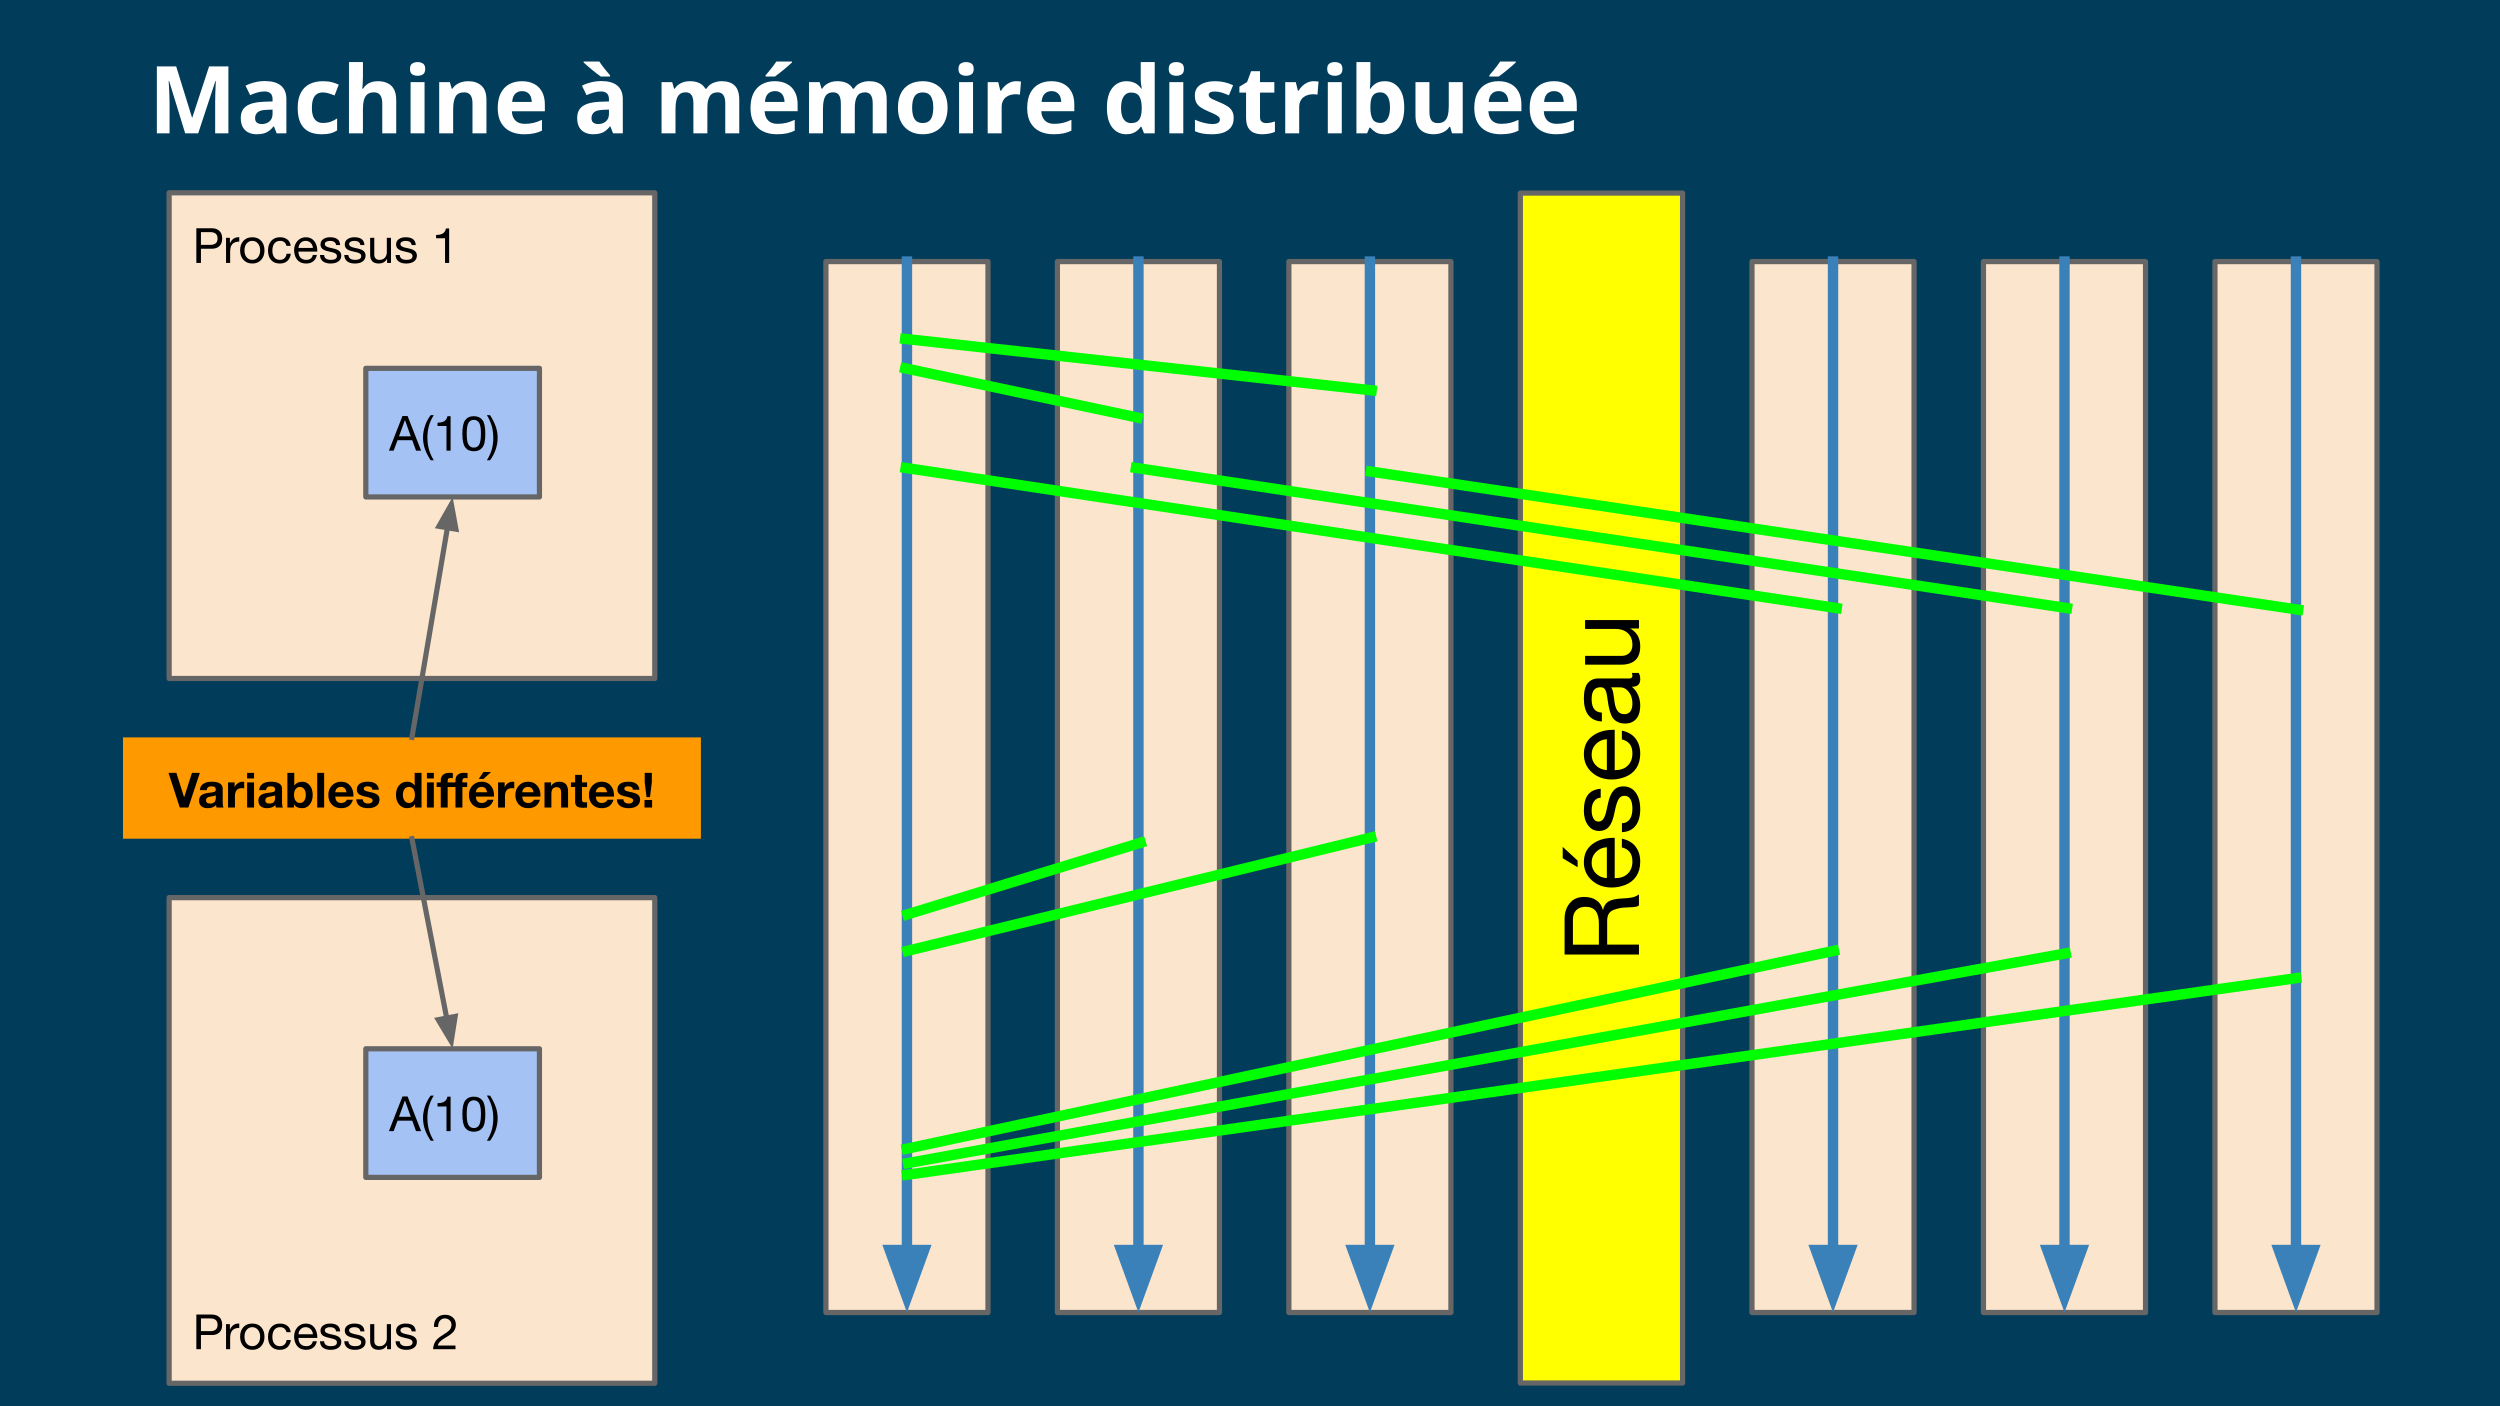 <svg version="1.1" viewBox="0.0 0.0 960.0 540.0" fill="none" stroke="none" stroke-linecap="square" stroke-miterlimit="10" xmlns:xlink="http://www.w3.org/1999/xlink" xmlns="http://www.w3.org/2000/svg"><rect x="0.0" y="0.0" width="960.0" height="540.0" fill="#333333" stroke="none"/><clipPath id="g127b8747e90_1_134.0"><path d="m0 0l960.0 0l0 540.0l-960.0 0l0 -540.0z" clip-rule="nonzero"/></clipPath><g clip-path="url(#g127b8747e90_1_134.0)"><path fill="#ffffff" d="m0 0l960.0 0l0 540.0l-960.0 0z" fill-rule="evenodd"/><path fill="#013d5b" d="m0 0l960.0 0l0 540.0l-960.0 0z" fill-rule="evenodd"/><path fill="#000000" fill-opacity="0.0" d="m48.0 -0.362l864.0 0l0 540.724l-864.0 0z" fill-rule="evenodd"/><path fill="#ffffff" d="m71.109 51.198l-6.188 -20.156l-0.156 0q0.047 0.719 0.125 2.172q0.078 1.438 0.141 3.078q0.078 1.641 0.078 2.953l0 11.953l-4.875 0l0 -25.703l7.422 0l6.078 19.656l0.109 0l6.453 -19.656l7.406 0l0 25.703l-5.078 0l0 -12.172q0 -1.203 0.047 -2.781q0.047 -1.594 0.109 -3.016q0.078 -1.438 0.109 -2.156l-0.156 0l-6.625 20.125l-5.0 0zm30.693 -20.062q3.953 0 6.062 1.734q2.109 1.719 2.109 5.234l0 13.094l-3.734 0l-1.047 -2.672l-0.141 0q-0.844 1.047 -1.719 1.719q-0.875 0.672 -2.016 0.984q-1.141 0.328 -2.781 0.328q-1.734 0 -3.125 -0.672q-1.375 -0.672 -2.172 -2.047q-0.781 -1.391 -0.781 -3.516q0 -3.125 2.188 -4.609q2.203 -1.484 6.594 -1.641l3.422 -0.109l0 -0.859q0 -1.547 -0.812 -2.266q-0.812 -0.719 -2.25 -0.719q-1.422 0 -2.797 0.406q-1.375 0.391 -2.75 1.016l-1.766 -3.625q1.562 -0.828 3.5 -1.297q1.953 -0.484 4.016 -0.484zm2.859 10.953l-2.078 0.078q-2.609 0.062 -3.625 0.922q-1.0 0.859 -1.0 2.266q0 1.234 0.719 1.766q0.719 0.516 1.875 0.516q1.734 0 2.922 -1.016q1.188 -1.031 1.188 -2.906l0 -1.625zm18.822 9.469q-2.922 0 -4.984 -1.062q-2.047 -1.078 -3.125 -3.297q-1.062 -2.234 -1.062 -5.719q0 -3.609 1.219 -5.875q1.219 -2.281 3.391 -3.344q2.172 -1.078 5.031 -1.078q2.047 0 3.531 0.391q1.484 0.391 2.594 0.938l-1.594 4.156q-1.266 -0.516 -2.359 -0.844q-1.078 -0.328 -2.172 -0.328q-1.406 0 -2.344 0.672q-0.922 0.656 -1.391 1.969q-0.453 1.312 -0.453 3.312q0 1.938 0.484 3.234q0.5 1.281 1.438 1.906q0.938 0.625 2.266 0.625q1.672 0 2.969 -0.453q1.312 -0.453 2.531 -1.266l0 4.594q-1.219 0.781 -2.578 1.125q-1.344 0.344 -3.391 0.344zm15.885 -27.719l0 5.578q0 1.453 -0.094 2.781q-0.094 1.312 -0.156 1.859l0.281 0q0.641 -1.016 1.5 -1.641q0.875 -0.641 1.922 -0.938q1.062 -0.297 2.281 -0.297q2.125 0 3.703 0.75q1.594 0.734 2.469 2.328q0.875 1.594 0.875 4.125l0 12.812l-5.359 0l0 -11.484q0 -2.109 -0.781 -3.172q-0.766 -1.078 -2.391 -1.078q-1.609 0 -2.547 0.75q-0.922 0.75 -1.312 2.203q-0.391 1.438 -0.391 3.531l0 9.25l-5.359 0l0 -27.359l5.359 0zm23.66 7.703l0 19.656l-5.359 0l0 -19.656l5.359 0zm-2.672 -7.703q1.203 0 2.062 0.562q0.859 0.547 0.859 2.062q0 1.5 -0.859 2.078q-0.859 0.562 -2.062 0.562q-1.203 0 -2.062 -0.562q-0.859 -0.578 -0.859 -2.078q0 -1.516 0.859 -2.062q0.859 -0.562 2.062 -0.562zm19.455 7.344q3.156 0 5.062 1.719q1.922 1.703 1.922 5.484l0 12.812l-5.359 0l0 -11.484q0 -2.109 -0.766 -3.172q-0.766 -1.078 -2.406 -1.078q-2.453 0 -3.359 1.672q-0.891 1.672 -0.891 4.812l0 9.25l-5.359 0l0 -19.656l4.094 0l0.719 2.516l0.297 0q0.641 -1.016 1.578 -1.641q0.938 -0.641 2.094 -0.938q1.156 -0.297 2.375 -0.297zm20.613 0q2.719 0 4.688 1.047q1.969 1.031 3.031 3.031q1.078 1.984 1.078 4.844l0 2.609l-12.672 0q0.094 2.266 1.359 3.562q1.281 1.281 3.547 1.281q1.875 0 3.438 -0.375q1.578 -0.391 3.219 -1.172l0 4.156q-1.453 0.719 -3.047 1.047q-1.594 0.344 -3.859 0.344q-2.953 0 -5.234 -1.094q-2.266 -1.094 -3.562 -3.328q-1.281 -2.234 -1.281 -5.625q0 -3.438 1.156 -5.734q1.172 -2.297 3.266 -3.438q2.094 -1.156 4.875 -1.156zm0.031 3.812q-1.562 0 -2.594 1.0q-1.031 1.0 -1.188 3.141l7.531 0q-0.031 -1.188 -0.438 -2.125q-0.406 -0.938 -1.234 -1.469q-0.812 -0.547 -2.078 -0.547zm30.527 -3.859q3.953 0 6.062 1.734q2.109 1.719 2.109 5.234l0 13.094l-3.734 0l-1.047 -2.672l-0.141 0q-0.844 1.047 -1.719 1.719q-0.875 0.672 -2.016 0.984q-1.141 0.328 -2.781 0.328q-1.734 0 -3.125 -0.672q-1.375 -0.672 -2.172 -2.047q-0.781 -1.391 -0.781 -3.516q0 -3.125 2.188 -4.609q2.203 -1.484 6.594 -1.641l3.422 -0.109l0 -0.859q0 -1.547 -0.812 -2.266q-0.812 -0.719 -2.25 -0.719q-1.422 0 -2.797 0.406q-1.375 0.391 -2.75 1.016l-1.766 -3.625q1.562 -0.828 3.5 -1.297q1.953 -0.484 4.016 -0.484zm2.859 10.953l-2.078 0.078q-2.609 0.062 -3.625 0.922q-1.0 0.859 -1.0 2.266q0 1.234 0.719 1.766q0.719 0.516 1.875 0.516q1.734 0 2.922 -1.016q1.188 -1.031 1.188 -2.906l0 -1.625zm-3.719 -18.469q0.531 0.812 1.266 1.797q0.75 0.984 1.516 1.906q0.781 0.922 1.344 1.578l0 0.484l-3.547 0q-0.688 -0.484 -1.609 -1.188q-0.906 -0.719 -1.859 -1.5q-0.953 -0.781 -1.781 -1.5q-0.828 -0.719 -1.344 -1.219l0 -0.359l6.016 0zm46.986 7.562q3.344 0 5.047 1.719q1.719 1.703 1.719 5.484l0 12.812l-5.375 0l0 -11.484q0 -2.109 -0.719 -3.172q-0.719 -1.078 -2.234 -1.078q-2.125 0 -3.031 1.531q-0.891 1.516 -0.891 4.344l0 9.859l-5.359 0l0 -11.484q0 -1.406 -0.312 -2.344q-0.312 -0.953 -0.969 -1.422q-0.656 -0.484 -1.672 -0.484q-1.5 0 -2.359 0.75q-0.844 0.75 -1.203 2.203q-0.359 1.438 -0.359 3.531l0 9.25l-5.359 0l0 -19.656l4.094 0l0.719 2.516l0.297 0q0.609 -1.016 1.516 -1.641q0.906 -0.641 1.984 -0.938q1.094 -0.297 2.219 -0.297q2.156 0 3.656 0.703q1.516 0.703 2.328 2.172l0.469 0q0.875 -1.516 2.484 -2.188q1.609 -0.688 3.312 -0.688zm20.381 0q2.719 0 4.688 1.047q1.969 1.031 3.031 3.031q1.078 1.984 1.078 4.844l0 2.609l-12.672 0q0.094 2.266 1.359 3.562q1.281 1.281 3.547 1.281q1.875 0 3.438 -0.375q1.578 -0.391 3.219 -1.172l0 4.156q-1.453 0.719 -3.047 1.047q-1.594 0.344 -3.859 0.344q-2.953 0 -5.234 -1.094q-2.266 -1.094 -3.562 -3.328q-1.281 -2.234 -1.281 -5.625q0 -3.438 1.156 -5.734q1.172 -2.297 3.266 -3.438q2.094 -1.156 4.875 -1.156zm0.031 3.812q-1.562 0 -2.594 1.0q-1.031 1.0 -1.188 3.141l7.531 0q-0.031 -1.188 -0.438 -2.125q-0.406 -0.938 -1.234 -1.469q-0.812 -0.547 -2.078 -0.547zm6.609 -11.375l0 0.359q-0.5 0.5 -1.328 1.219q-0.828 0.719 -1.781 1.5q-0.938 0.781 -1.859 1.5q-0.906 0.703 -1.594 1.188l-3.578 0l0 -0.484q0.578 -0.656 1.344 -1.578q0.766 -0.922 1.516 -1.906q0.766 -0.984 1.281 -1.797l6.0 0zm29.598 7.562q3.344 0 5.047 1.719q1.719 1.703 1.719 5.484l0 12.812l-5.375 0l0 -11.484q0 -2.109 -0.719 -3.172q-0.719 -1.078 -2.234 -1.078q-2.125 0 -3.031 1.531q-0.891 1.516 -0.891 4.344l0 9.859l-5.359 0l0 -11.484q0 -1.406 -0.312 -2.344q-0.312 -0.953 -0.969 -1.422q-0.656 -0.484 -1.672 -0.484q-1.5 0 -2.359 0.75q-0.844 0.75 -1.203 2.203q-0.359 1.438 -0.359 3.531l0 9.25l-5.359 0l0 -19.656l4.094 0l0.719 2.516l0.297 0q0.609 -1.016 1.516 -1.641q0.906 -0.641 1.984 -0.938q1.094 -0.297 2.219 -0.297q2.156 0 3.656 0.703q1.516 0.703 2.328 2.172l0.469 0q0.875 -1.516 2.484 -2.188q1.609 -0.688 3.312 -0.688zm30.131 10.156q0 2.453 -0.656 4.359q-0.656 1.891 -1.922 3.203q-1.25 1.312 -3.016 1.984q-1.766 0.672 -3.984 0.672q-2.078 0 -3.812 -0.672q-1.719 -0.672 -3.0 -1.984q-1.281 -1.312 -1.969 -3.203q-0.688 -1.906 -0.688 -4.359q0 -3.266 1.156 -5.531q1.156 -2.281 3.297 -3.453q2.156 -1.172 5.125 -1.172q2.75 0 4.891 1.172q2.141 1.172 3.359 3.453q1.219 2.266 1.219 5.531zm-13.594 0q0 1.938 0.422 3.25q0.422 1.312 1.312 1.984q0.906 0.672 2.344 0.672q1.438 0 2.312 -0.672q0.891 -0.672 1.297 -1.984q0.422 -1.312 0.422 -3.25q0 -1.953 -0.422 -3.234q-0.406 -1.297 -1.312 -1.953q-0.891 -0.656 -2.328 -0.656q-2.125 0 -3.094 1.469q-0.953 1.453 -0.953 4.375zm23.383 -9.797l0 19.656l-5.359 0l0 -19.656l5.359 0zm-2.672 -7.703q1.203 0 2.062 0.562q0.859 0.547 0.859 2.062q0 1.5 -0.859 2.078q-0.859 0.562 -2.062 0.562q-1.203 0 -2.062 -0.562q-0.859 -0.578 -0.859 -2.078q0 -1.516 0.859 -2.062q0.859 -0.562 2.062 -0.562zm19.268 7.344q0.406 0 0.938 0.047q0.547 0.031 0.875 0.109l-0.406 5.016q-0.266 -0.078 -0.75 -0.125q-0.484 -0.047 -0.828 -0.047q-1.047 0 -2.016 0.266q-0.969 0.266 -1.75 0.859q-0.766 0.578 -1.219 1.547q-0.453 0.953 -0.453 2.344l0 10.0l-5.359 0l0 -19.656l4.062 0l0.797 3.312l0.25 0q0.594 -1.0 1.453 -1.828q0.875 -0.844 1.984 -1.344q1.125 -0.5 2.422 -0.5zm13.488 0q2.719 0 4.688 1.047q1.969 1.031 3.031 3.031q1.078 1.984 1.078 4.844l0 2.609l-12.672 0q0.094 2.266 1.359 3.562q1.281 1.281 3.547 1.281q1.875 0 3.438 -0.375q1.578 -0.391 3.219 -1.172l0 4.156q-1.453 0.719 -3.047 1.047q-1.594 0.344 -3.859 0.344q-2.953 0 -5.234 -1.094q-2.266 -1.094 -3.562 -3.328q-1.281 -2.234 -1.281 -5.625q0 -3.438 1.156 -5.734q1.172 -2.297 3.266 -3.438q2.094 -1.156 4.875 -1.156zm0.031 3.812q-1.562 0 -2.594 1.0q-1.031 1.0 -1.188 3.141l7.531 0q-0.031 -1.188 -0.438 -2.125q-0.406 -0.938 -1.234 -1.469q-0.812 -0.547 -2.078 -0.547zm28.699 16.562q-3.281 0 -5.344 -2.578q-2.062 -2.578 -2.062 -7.578q0 -5.047 2.078 -7.625q2.094 -2.594 5.469 -2.594q1.406 0 2.484 0.391q1.078 0.375 1.859 1.031q0.781 0.641 1.328 1.453l0.172 0q-0.109 -0.562 -0.266 -1.656q-0.141 -1.109 -0.141 -2.266l0 -6.297l5.375 0l0 27.359l-4.109 0l-1.031 -2.547l-0.234 0q-0.516 0.812 -1.281 1.469q-0.766 0.656 -1.828 1.047q-1.047 0.391 -2.469 0.391zm1.891 -4.281q2.188 0 3.094 -1.312q0.906 -1.312 0.969 -3.938l0 -0.578q0 -2.875 -0.891 -4.391q-0.875 -1.516 -3.266 -1.516q-1.781 0 -2.781 1.531q-1.0 1.516 -1.0 4.406q0 2.875 1.016 4.344q1.016 1.453 2.859 1.453zm20.031 -15.734l0 19.656l-5.359 0l0 -19.656l5.359 0zm-2.672 -7.703q1.203 0 2.062 0.562q0.859 0.547 0.859 2.062q0 1.5 -0.859 2.078q-0.859 0.562 -2.062 0.562q-1.203 0 -2.062 -0.562q-0.859 -0.578 -0.859 -2.078q0 -1.516 0.859 -2.062q0.859 -0.562 2.062 -0.562zm22.018 21.516q0 2.016 -0.953 3.391q-0.938 1.375 -2.797 2.094q-1.859 0.719 -4.641 0.719q-2.062 0 -3.531 -0.266q-1.469 -0.266 -2.953 -0.891l0 -4.422q1.594 0.719 3.422 1.188q1.844 0.469 3.234 0.469q1.562 0 2.234 -0.469q0.688 -0.469 0.688 -1.219q0 -0.5 -0.281 -0.891q-0.266 -0.406 -1.172 -0.906q-0.891 -0.5 -2.797 -1.297q-1.844 -0.781 -3.031 -1.562q-1.188 -0.797 -1.766 -1.875q-0.562 -1.094 -0.562 -2.75q0 -2.734 2.109 -4.109q2.125 -1.375 5.672 -1.375q1.828 0 3.484 0.375q1.672 0.359 3.422 1.172l-1.609 3.859q-1.469 -0.625 -2.766 -1.031q-1.281 -0.406 -2.625 -0.406q-1.172 0 -1.781 0.312q-0.594 0.312 -0.594 0.969q0 0.469 0.312 0.844q0.312 0.375 1.188 0.828q0.891 0.438 2.625 1.141q1.672 0.688 2.891 1.438q1.234 0.734 1.906 1.844q0.672 1.094 0.672 2.828zm12.457 1.922q0.875 0 1.703 -0.172q0.844 -0.172 1.672 -0.438l0 3.984q-0.859 0.391 -2.141 0.641q-1.266 0.266 -2.781 0.266q-1.766 0 -3.156 -0.578q-1.391 -0.578 -2.203 -1.984q-0.797 -1.422 -0.797 -3.953l0 -9.469l-2.562 0l0 -2.266l2.953 -1.797l1.547 -4.156l3.422 0l0 4.188l5.5 0l0 4.031l-5.5 0l0 9.469q0 1.125 0.641 1.688q0.641 0.547 1.703 0.547zm18.314 -16.094q0.406 0 0.938 0.047q0.547 0.031 0.875 0.109l-0.406 5.016q-0.266 -0.078 -0.75 -0.125q-0.484 -0.047 -0.828 -0.047q-1.047 0 -2.016 0.266q-0.969 0.266 -1.75 0.859q-0.766 0.578 -1.219 1.547q-0.453 0.953 -0.453 2.344l0 10.0l-5.359 0l0 -19.656l4.062 0l0.797 3.312l0.25 0q0.594 -1.0 1.453 -1.828q0.875 -0.844 1.984 -1.344q1.125 -0.5 2.422 -0.5zm10.738 0.359l0 19.656l-5.359 0l0 -19.656l5.359 0zm-2.672 -7.703q1.203 0 2.062 0.562q0.859 0.547 0.859 2.062q0 1.5 -0.859 2.078q-0.859 0.562 -2.062 0.562q-1.203 0 -2.062 -0.562q-0.859 -0.578 -0.859 -2.078q0 -1.516 0.859 -2.062q0.859 -0.562 2.062 -0.562zm13.658 0l0 6.375q0 1.109 -0.062 2.203q-0.062 1.078 -0.141 1.672l0.203 0q0.781 -1.203 2.109 -2.047q1.344 -0.859 3.469 -0.859q3.297 0 5.359 2.578q2.062 2.578 2.062 7.578q0 3.359 -0.953 5.641q-0.953 2.266 -2.656 3.422q-1.703 1.156 -3.953 1.156q-2.172 0 -3.422 -0.781q-1.234 -0.781 -2.016 -1.734l-0.359 0l-0.906 2.156l-4.094 0l0 -27.359l5.359 0zm3.859 11.625q-1.406 0 -2.234 0.578q-0.828 0.578 -1.219 1.75q-0.375 1.156 -0.406 2.922l0 0.594q0 2.859 0.844 4.391q0.844 1.516 3.078 1.516q1.656 0 2.625 -1.531q0.984 -1.531 0.984 -4.422q0 -2.875 -0.984 -4.328q-0.984 -1.469 -2.688 -1.469zm31.594 -3.922l0 19.656l-4.109 0l-0.719 -2.516l-0.281 0q-0.641 1.0 -1.594 1.641q-0.938 0.625 -2.078 0.922q-1.141 0.312 -2.375 0.312q-2.109 0 -3.672 -0.75q-1.562 -0.75 -2.438 -2.328q-0.875 -1.594 -0.875 -4.125l0 -12.812l5.359 0l0 11.484q0 2.109 0.75 3.188q0.766 1.062 2.422 1.062q1.641 0 2.562 -0.75q0.938 -0.75 1.312 -2.188q0.375 -1.453 0.375 -3.547l0 -9.25l5.359 0zm13.738 -0.359q2.719 0 4.688 1.047q1.969 1.031 3.031 3.031q1.078 1.984 1.078 4.844l0 2.609l-12.672 0q0.094 2.266 1.359 3.562q1.281 1.281 3.547 1.281q1.875 0 3.438 -0.375q1.578 -0.391 3.219 -1.172l0 4.156q-1.453 0.719 -3.047 1.047q-1.594 0.344 -3.859 0.344q-2.953 0 -5.234 -1.094q-2.266 -1.094 -3.562 -3.328q-1.281 -2.234 -1.281 -5.625q0 -3.438 1.156 -5.734q1.172 -2.297 3.266 -3.438q2.094 -1.156 4.875 -1.156zm0.031 3.812q-1.562 0 -2.594 1.0q-1.031 1.0 -1.188 3.141l7.531 0q-0.031 -1.188 -0.438 -2.125q-0.406 -0.938 -1.234 -1.469q-0.812 -0.547 -2.078 -0.547zm6.609 -11.375l0 0.359q-0.5 0.5 -1.328 1.219q-0.828 0.719 -1.781 1.5q-0.938 0.781 -1.859 1.5q-0.906 0.703 -1.594 1.188l-3.578 0l0 -0.484q0.578 -0.656 1.344 -1.578q0.766 -0.922 1.516 -1.906q0.766 -0.984 1.281 -1.797l6.0 0zm14.629 7.562q2.719 0 4.688 1.047q1.969 1.031 3.031 3.031q1.078 1.984 1.078 4.844l0 2.609l-12.672 0q0.094 2.266 1.359 3.562q1.281 1.281 3.547 1.281q1.875 0 3.438 -0.375q1.578 -0.391 3.219 -1.172l0 4.156q-1.453 0.719 -3.047 1.047q-1.594 0.344 -3.859 0.344q-2.953 0 -5.234 -1.094q-2.266 -1.094 -3.562 -3.328q-1.281 -2.234 -1.281 -5.625q0 -3.438 1.156 -5.734q1.172 -2.297 3.266 -3.438q2.094 -1.156 4.875 -1.156zm0.031 3.812q-1.562 0 -2.594 1.0q-1.031 1.0 -1.188 3.141l7.531 0q-0.031 -1.188 -0.438 -2.125q-0.406 -0.938 -1.234 -1.469q-0.812 -0.547 -2.078 -0.547z" fill-rule="nonzero"/><path fill="#fce5cd" d="m317.15 100.442l62.236 0l0 403.559l-62.236 0z" fill-rule="evenodd"/><path stroke="#666666" stroke-width="2.0" stroke-linejoin="round" stroke-linecap="butt" d="m317.15 100.442l62.236 0l0 403.559l-62.236 0z" fill-rule="evenodd"/><path fill="#000000" fill-opacity="0.0" d="m348.268 100.442l0 403.559" fill-rule="evenodd"/><path stroke="#3a81ba" stroke-width="4.0" stroke-linejoin="round" stroke-linecap="butt" d="m348.268 100.442l0 379.559" fill-rule="evenodd"/><path fill="#3a81ba" stroke="#3a81ba" stroke-width="4.0" stroke-linecap="butt" d="m341.661 480.001l6.607 18.152l6.607 -18.152z" fill-rule="evenodd"/><path fill="#fce5cd" d="m406.037 100.442l62.236 0l0 403.559l-62.236 0z" fill-rule="evenodd"/><path stroke="#666666" stroke-width="2.0" stroke-linejoin="round" stroke-linecap="butt" d="m406.037 100.442l62.236 0l0 403.559l-62.236 0z" fill-rule="evenodd"/><path fill="#000000" fill-opacity="0.0" d="m437.155 100.442l0 403.559" fill-rule="evenodd"/><path stroke="#3a81ba" stroke-width="4.0" stroke-linejoin="round" stroke-linecap="butt" d="m437.155 100.442l0 379.559" fill-rule="evenodd"/><path fill="#3a81ba" stroke="#3a81ba" stroke-width="4.0" stroke-linecap="butt" d="m430.548 480.001l6.607 18.152l6.607 -18.152z" fill-rule="evenodd"/><path fill="#fce5cd" d="m494.924 100.442l62.236 0l0 403.559l-62.236 0z" fill-rule="evenodd"/><path stroke="#666666" stroke-width="2.0" stroke-linejoin="round" stroke-linecap="butt" d="m494.924 100.442l62.236 0l0 403.559l-62.236 0z" fill-rule="evenodd"/><path fill="#000000" fill-opacity="0.0" d="m526.042 100.442l0 403.559" fill-rule="evenodd"/><path stroke="#3a81ba" stroke-width="4.0" stroke-linejoin="round" stroke-linecap="butt" d="m526.042 100.442l0 379.559" fill-rule="evenodd"/><path fill="#3a81ba" stroke="#3a81ba" stroke-width="4.0" stroke-linecap="butt" d="m519.435 480.001l6.607 18.152l6.607 -18.152z" fill-rule="evenodd"/><path fill="#ffff00" d="m583.811 531.083l0 -456.945l62.299 0l0 456.945z" fill-rule="evenodd"/><path stroke="#666666" stroke-width="2.0" stroke-linejoin="round" stroke-linecap="butt" d="m583.811 531.083l0 -456.945l62.299 0l0 456.945z" fill-rule="evenodd"/><path fill="#000000" d="m600.798 352.927q0 -3.734 1.984 -6.109q1.969 -2.391 5.5 -2.391q2.812 0 4.672 1.234q1.859 1.219 2.562 3.719l0.078 0q0.422 -2.156 2.016 -3.188q1.594 -1.031 5.453 -1.188q2.5 -0.094 3.938 -0.453q1.422 -0.375 2.359 -1.125l0 4.234q-0.469 0.359 -0.922 0.469q-0.469 0.109 -1.266 0.203l-3.141 0.156q-2.219 0.062 -4.5 0.953q-2.281 0.875 -2.375 3.906l0 9.391l12.203 0l0 3.797l-28.562 0l0 -13.609zm13.172 1.688q0 -3.156 -1.234 -4.781q-1.25 -1.625 -3.859 -1.625q-2.312 0 -3.594 1.312q-1.281 1.297 -1.281 3.641l0 9.578l9.969 0l0 -8.125zm-5.766 -23.512q0 -4.453 3.203 -6.906q3.203 -2.469 8.219 -2.469l0.422 0l0 15.484l0.25 0q2.953 0 4.75 -1.719q1.797 -1.719 1.797 -4.719q0 -2.266 -1.047 -3.594q-1.062 -1.344 -3.0 -1.766l0 -3.359q3.438 0.688 5.25 3.016q1.797 2.328 1.797 5.812q0 3.266 -1.469 5.531q-1.484 2.25 -4.109 3.328q-2.625 1.062 -5.375 1.062q-4.578 0 -7.625 -2.75q-3.062 -2.75 -3.062 -6.953zm8.828 6.109l0 -11.875q-2.516 0.156 -4.172 1.828q-1.672 1.672 -1.672 4.172q0 2.344 1.594 4.016q1.578 1.656 4.25 1.859zm-16.953 -12.016l5.719 5.266l0 2.547l-5.719 -3.453l0 -4.359zm8.125 -13.859q0 -4.172 1.625 -6.203q1.625 -2.031 4.844 -2.234l0 3.406l-0.047 0q-1.641 0.125 -2.531 1.438q-0.906 1.297 -0.906 3.344q0 2.047 0.703 3.234q0.688 1.172 1.938 1.172q1.141 0 1.859 -1.031q0.719 -1.047 1.172 -3.156l0.719 -3.203q0.672 -3.016 2.047 -4.578q1.375 -1.562 3.703 -1.562q3.047 0 4.781 2.375q1.734 2.359 1.734 6.438q0 3.969 -1.766 6.297q-1.781 2.312 -5.25 2.469l0 -3.422q1.938 -0.047 2.984 -1.516q1.031 -1.469 1.031 -4.031q0 -2.453 -0.781 -3.719q-0.781 -1.281 -2.312 -1.281q-1.391 0 -2.188 1.266q-0.812 1.266 -1.594 5.172q-0.766 3.906 -2.156 5.5q-1.406 1.578 -3.734 1.578q-2.703 0 -4.281 -2.203q-1.594 -2.203 -1.594 -5.547zm0 -21.719q0 -4.453 3.203 -6.906q3.203 -2.469 8.219 -2.469l0.422 0l0 15.484l0.25 0q2.953 0 4.75 -1.719q1.797 -1.719 1.797 -4.719q0 -2.266 -1.047 -3.594q-1.062 -1.344 -3.0 -1.766l0 -3.359q3.438 0.688 5.25 3.016q1.797 2.328 1.797 5.812q0 3.266 -1.469 5.531q-1.484 2.25 -4.109 3.328q-2.625 1.062 -5.375 1.062q-4.578 0 -7.625 -2.75q-3.062 -2.75 -3.062 -6.953zm8.828 6.109l0 -11.875q-2.516 0.156 -4.172 1.828q-1.672 1.672 -1.672 4.172q0 2.344 1.594 4.016q1.578 1.656 4.25 1.859zm-8.828 -27.453q0 -4.219 1.516 -5.984q1.5 -1.766 4.016 -1.766q10.766 0 11.938 0q1.172 0 1.172 -1.078q0 -0.234 -0.062 -0.5q-0.062 -0.281 -0.141 -0.531l2.641 0q0.281 0.469 0.422 1.078q0.141 0.609 0.141 1.344q0 1.406 -0.781 2.156q-0.797 0.734 -2.422 0.734q1.609 1.344 2.406 3.188q0.797 1.828 0.797 4.094q0 3.203 -1.516 5.016q-1.516 1.812 -4.281 1.812q-2.797 0 -4.422 -1.766q-1.641 -1.781 -2.453 -8.359q-0.297 -2.234 -0.859 -3.016q-0.562 -0.797 -1.703 -0.797q-1.719 0 -2.562 1.109q-0.859 1.094 -0.859 3.5q0 2.516 0.969 3.781q0.953 1.25 2.969 1.359l0 3.391q-3.438 -0.156 -5.172 -2.422q-1.75 -2.266 -1.75 -6.344zm15.594 5.969q1.438 0 2.25 -1.047q0.797 -1.062 0.797 -2.953q0 -2.875 -1.422 -4.594q-1.438 -1.719 -3.188 -1.719l-3.562 0q0.609 0.859 0.828 2.234q0.203 1.359 0.516 3.625q0.344 2.266 1.25 3.359q0.891 1.094 2.531 1.094zm-15.125 -22.391l14.109 0q1.75 0 2.906 -1.125q1.156 -1.125 1.156 -3.094q0 -2.938 -1.781 -4.531q-1.797 -1.594 -4.578 -1.594l-11.812 0l0 -3.391l20.688 0l0 3.203l-3.281 0l0 0.078q1.969 1.125 2.875 2.828q0.891 1.703 0.891 3.906q0 3.609 -1.859 5.359q-1.875 1.75 -5.516 1.75l-13.797 0l0 -3.391z" fill-rule="nonzero"/><path fill="#fce5cd" d="m672.761 100.442l62.236 0l0 403.559l-62.236 0z" fill-rule="evenodd"/><path stroke="#666666" stroke-width="2.0" stroke-linejoin="round" stroke-linecap="butt" d="m672.761 100.442l62.236 0l0 403.559l-62.236 0z" fill-rule="evenodd"/><path fill="#000000" fill-opacity="0.0" d="m703.879 100.442l0 403.559" fill-rule="evenodd"/><path stroke="#3a81ba" stroke-width="4.0" stroke-linejoin="round" stroke-linecap="butt" d="m703.879 100.442l0 379.559" fill-rule="evenodd"/><path fill="#3a81ba" stroke="#3a81ba" stroke-width="4.0" stroke-linecap="butt" d="m697.272 480.001l6.607 18.152l6.607 -18.152z" fill-rule="evenodd"/><path fill="#fce5cd" d="m761.648 100.442l62.236 0l0 403.559l-62.236 0z" fill-rule="evenodd"/><path stroke="#666666" stroke-width="2.0" stroke-linejoin="round" stroke-linecap="butt" d="m761.648 100.442l62.236 0l0 403.559l-62.236 0z" fill-rule="evenodd"/><path fill="#000000" fill-opacity="0.0" d="m792.766 100.442l0 403.559" fill-rule="evenodd"/><path stroke="#3a81ba" stroke-width="4.0" stroke-linejoin="round" stroke-linecap="butt" d="m792.766 100.442l0 379.559" fill-rule="evenodd"/><path fill="#3a81ba" stroke="#3a81ba" stroke-width="4.0" stroke-linecap="butt" d="m786.159 480.001l6.607 18.152l6.607 -18.152z" fill-rule="evenodd"/><path fill="#fce5cd" d="m850.535 100.442l62.236 0l0 403.559l-62.236 0z" fill-rule="evenodd"/><path stroke="#666666" stroke-width="2.0" stroke-linejoin="round" stroke-linecap="butt" d="m850.535 100.442l62.236 0l0 403.559l-62.236 0z" fill-rule="evenodd"/><path fill="#000000" fill-opacity="0.0" d="m881.654 100.442l0 403.559" fill-rule="evenodd"/><path stroke="#3a81ba" stroke-width="4.0" stroke-linejoin="round" stroke-linecap="butt" d="m881.654 100.442l0 379.559" fill-rule="evenodd"/><path fill="#3a81ba" stroke="#3a81ba" stroke-width="4.0" stroke-linecap="butt" d="m875.047 480.001l6.607 18.152l6.607 -18.152z" fill-rule="evenodd"/><path fill="#000000" fill-opacity="0.0" d="m347.612 141.437l89.165 18.898" fill-rule="evenodd"/><path stroke="#00ff00" stroke-width="4.0" stroke-linejoin="round" stroke-linecap="butt" d="m347.612 141.437l89.165 18.898" fill-rule="evenodd"/><path fill="#000000" fill-opacity="0.0" d="m347.612 130.14l179.087 19.748" fill-rule="evenodd"/><path stroke="#00ff00" stroke-width="4.0" stroke-linejoin="round" stroke-linecap="butt" d="m347.612 130.14l179.087 19.748" fill-rule="evenodd"/><path fill="#000000" fill-opacity="0.0" d="m347.774 179.681l357.512 53.827" fill-rule="evenodd"/><path stroke="#00ff00" stroke-width="4.0" stroke-linejoin="round" stroke-linecap="butt" d="m347.774 179.681l357.512 53.827" fill-rule="evenodd"/><path fill="#000000" fill-opacity="0.0" d="m348.324 451.106l533.386 -75.496" fill-rule="evenodd"/><path stroke="#00ff00" stroke-width="4.0" stroke-linejoin="round" stroke-linecap="butt" d="m348.324 451.106l533.386 -75.496" fill-rule="evenodd"/><path fill="#fce5cd" d="m64.945 74.041l186.488 0l0 186.488l-186.488 0z" fill-rule="evenodd"/><path stroke="#666666" stroke-width="2.0" stroke-linejoin="round" stroke-linecap="butt" d="m64.945 74.041l186.488 0l0 186.488l-186.488 0z" fill-rule="evenodd"/><path fill="#000000" d="m81.32 87.648q1.828 0 2.906 1.0q1.094 0.984 1.094 2.938q0 1.953 -1.094 2.938q-1.078 0.984 -2.781 0.984l-4.281 0l0 5.453l-1.766 0l0 -13.312l5.922 0zm-0.484 6.375q1.266 0 1.984 -0.594q0.734 -0.609 0.734 -1.844q0 -1.234 -0.719 -1.844q-0.719 -0.609 -2.109 -0.609l-3.562 0l0 4.891l3.672 0zm10.824 -2.938q0.047 0 0.094 0q0.047 0 0.125 0.016l0 1.672q-1.797 0 -2.656 0.953q-0.844 0.938 -0.844 2.922l0 4.312l-1.578 0l0 -9.641l1.484 0l0 2.031l0.047 0q0.547 -1.156 1.359 -1.703q0.828 -0.562 1.969 -0.562zm5.235 0.016q2.188 0 3.422 1.406q1.25 1.406 1.25 3.641q0 2.25 -1.281 3.656q-1.266 1.391 -3.391 1.391q-2.094 0 -3.391 -1.375q-1.297 -1.375 -1.297 -3.672q0 -2.297 1.266 -3.672q1.266 -1.375 3.422 -1.375zm-3.016 5.047q0 1.656 0.844 2.656q0.859 0.984 2.172 0.984q1.297 0 2.141 -0.984q0.859 -1.0 0.859 -2.656q0 -1.641 -0.844 -2.641q-0.844 -1.016 -2.172 -1.016q-1.281 0 -2.141 0.984q-0.859 0.984 -0.859 2.672zm13.588 -5.047q1.766 0 2.859 0.844q1.109 0.828 1.297 2.469l-1.625 0q-0.203 -0.938 -0.828 -1.422q-0.625 -0.5 -1.562 -0.5q-1.484 0 -2.25 0.984q-0.766 0.984 -0.766 2.781q0 1.609 0.75 2.578q0.766 0.953 2.078 0.953q1.156 0 1.812 -0.625q0.672 -0.625 0.828 -1.734l1.625 0q-0.266 1.812 -1.359 2.797q-1.094 0.969 -2.891 0.969q-2.109 0 -3.312 -1.328q-1.203 -1.328 -1.203 -3.609q0 -2.359 1.219 -3.75q1.219 -1.406 3.328 -1.406zm10.005 0q2.078 0 3.219 1.5q1.156 1.484 1.156 3.828l0 0.188l-7.234 0l0 0.109q0 1.391 0.797 2.234q0.812 0.828 2.219 0.828q1.047 0 1.672 -0.484q0.625 -0.5 0.828 -1.406l1.562 0q-0.328 1.609 -1.406 2.453q-1.078 0.844 -2.719 0.844q-1.516 0 -2.578 -0.688q-1.047 -0.688 -1.547 -1.906q-0.5 -1.234 -0.5 -2.516q0 -2.141 1.281 -3.562q1.297 -1.422 3.25 -1.422zm-2.859 4.109l5.547 0q-0.078 -1.172 -0.859 -1.938q-0.766 -0.781 -1.938 -0.781q-1.094 0 -1.875 0.734q-0.766 0.734 -0.875 1.984zm12.083 -4.109q1.938 0 2.891 0.75q0.953 0.75 1.031 2.266l-1.578 0l0 -0.031q-0.062 -0.766 -0.672 -1.172q-0.609 -0.422 -1.562 -0.422q-0.953 0 -1.516 0.328q-0.547 0.312 -0.547 0.906q0 0.516 0.484 0.859q0.5 0.328 1.484 0.547l1.484 0.328q1.406 0.312 2.125 0.953q0.734 0.641 0.734 1.734q0 1.422 -1.109 2.234q-1.094 0.812 -2.984 0.812q-1.859 0 -2.953 -0.828q-1.078 -0.844 -1.141 -2.453l1.594 0q0.031 0.906 0.703 1.391q0.688 0.484 1.875 0.484q1.156 0 1.75 -0.359q0.594 -0.375 0.594 -1.078q0 -0.656 -0.594 -1.031q-0.594 -0.375 -2.406 -0.734q-1.828 -0.359 -2.578 -1.016q-0.734 -0.656 -0.734 -1.734q0 -1.266 1.031 -2.0q1.031 -0.734 2.594 -0.734zm9.328 0q1.938 0 2.891 0.75q0.953 0.75 1.031 2.266l-1.578 0l0 -0.031q-0.062 -0.766 -0.672 -1.172q-0.609 -0.422 -1.562 -0.422q-0.953 0 -1.516 0.328q-0.547 0.312 -0.547 0.906q0 0.516 0.484 0.859q0.5 0.328 1.484 0.547l1.484 0.328q1.406 0.312 2.125 0.953q0.734 0.641 0.734 1.734q0 1.422 -1.109 2.234q-1.094 0.812 -2.984 0.812q-1.859 0 -2.953 -0.828q-1.078 -0.844 -1.141 -2.453l1.594 0q0.031 0.906 0.703 1.391q0.688 0.484 1.875 0.484q1.156 0 1.75 -0.359q0.594 -0.375 0.594 -1.078q0 -0.656 -0.594 -1.031q-0.594 -0.375 -2.406 -0.734q-1.828 -0.359 -2.578 -1.016q-0.734 -0.656 -0.734 -1.734q0 -1.266 1.031 -2.0q1.031 -0.734 2.594 -0.734zm7.703 0.219l0 6.578q0 0.812 0.516 1.359q0.531 0.531 1.453 0.531q1.359 0 2.094 -0.828q0.75 -0.844 0.75 -2.141l0 -5.5l1.594 0l0 9.641l-1.5 0l0 -1.531l-0.031 0q-0.531 0.922 -1.328 1.344q-0.797 0.422 -1.812 0.422q-1.688 0 -2.516 -0.875q-0.812 -0.875 -0.812 -2.578l0 -6.422l1.594 0zm12.001 -0.219q1.938 0 2.891 0.75q0.953 0.75 1.031 2.266l-1.578 0l0 -0.031q-0.062 -0.766 -0.672 -1.172q-0.609 -0.422 -1.562 -0.422q-0.953 0 -1.516 0.328q-0.547 0.312 -0.547 0.906q0 0.516 0.484 0.859q0.5 0.328 1.484 0.547l1.484 0.328q1.406 0.312 2.125 0.953q0.734 0.641 0.734 1.734q0 1.422 -1.109 2.234q-1.094 0.812 -2.984 0.812q-1.859 0 -2.953 -0.828q-1.078 -0.844 -1.141 -2.453l1.594 0q0.031 0.906 0.703 1.391q0.688 0.484 1.875 0.484q1.156 0 1.75 -0.359q0.594 -0.375 0.594 -1.078q0 -0.656 -0.594 -1.031q-0.594 -0.375 -2.406 -0.734q-1.828 -0.359 -2.578 -1.016q-0.734 -0.656 -0.734 -1.734q0 -1.266 1.031 -2.0q1.031 -0.734 2.594 -0.734zm16.746 -3.375l0 13.234l-1.578 0l0 -9.469l-3.438 0l0 -1.281l0.047 0q1.688 0 2.594 -0.594q0.922 -0.609 1.156 -1.891l1.219 0z" fill-rule="nonzero"/><path fill="#a4c2f4" d="m140.472 141.437l66.677 0l0 49.386l-66.677 0z" fill-rule="evenodd"/><path stroke="#666666" stroke-width="2.0" stroke-linejoin="round" stroke-linecap="butt" d="m140.472 141.437l66.677 0l0 49.386l-66.677 0z" fill-rule="evenodd"/><path fill="#000000" d="m156.504 159.737l5.203 13.312l-1.953 0l-1.453 -4.016l-5.641 0l-1.5 4.016l-1.812 0l5.203 -13.312l1.953 0zm-1.031 1.594l-2.25 6.219l4.516 0l-2.219 -6.219l-0.047 0zm11.104 -1.922q-1.25 1.969 -1.859 4.062q-0.594 2.078 -0.594 4.547q0 2.484 0.594 4.594q0.594 2.109 1.859 4.141l-1.203 0q-1.609 -2.5 -2.281 -4.562q-0.656 -2.078 -0.656 -4.172q0 -2.188 0.75 -4.438q0.75 -2.25 2.188 -4.172l1.203 0zm6.453 0.406l0 13.234l-1.578 0l0 -9.469l-3.438 0l0 -1.281l0.047 0q1.688 0 2.594 -0.594q0.922 -0.609 1.156 -1.891l1.219 0zm8.923 0q1.109 0 1.922 0.375q0.812 0.359 1.375 1.094q1.109 1.422 1.109 5.266q0 1.938 -0.266 3.234q-0.266 1.297 -0.844 2.031q-0.547 0.719 -1.375 1.094q-0.812 0.375 -1.922 0.375q-2.203 0 -3.297 -1.484q-1.109 -1.469 -1.109 -5.25q0 -3.797 1.109 -5.25q1.109 -1.484 3.297 -1.484zm-2.734 6.719q0 1.594 0.172 2.641q0.188 1.031 0.531 1.594q0.703 1.109 2.031 1.109q1.469 0 2.109 -1.266q0.312 -0.656 0.453 -1.641q0.156 -1.0 0.156 -2.375q0 -0.469 -0.016 -1.047q0 -0.578 -0.078 -1.156q-0.062 -0.594 -0.234 -1.156q-0.156 -0.578 -0.453 -1.016q-0.312 -0.438 -0.781 -0.719q-0.469 -0.281 -1.172 -0.281q-0.641 0 -1.141 0.266q-0.5 0.266 -0.859 0.812q-0.719 1.078 -0.719 4.234zm8.954 -7.125q1.484 2.297 2.203 4.406q0.719 2.094 0.719 4.328q0 2.266 -0.766 4.484q-0.75 2.203 -2.156 4.125l-1.219 0q1.25 -1.984 1.859 -4.062q0.609 -2.094 0.609 -4.547q0 -2.484 -0.609 -4.594q-0.609 -2.125 -1.859 -4.141l1.219 0z" fill-rule="nonzero"/><path fill="#fce5cd" d="m64.945 344.693l186.488 0l0 186.488l-186.488 0z" fill-rule="evenodd"/><path stroke="#666666" stroke-width="2.0" stroke-linejoin="round" stroke-linecap="butt" d="m64.945 344.693l186.488 0l0 186.488l-186.488 0z" fill-rule="evenodd"/><path fill="#000000" d="m81.32 504.789q1.828 0 2.906 1.0q1.094 0.984 1.094 2.938q0 1.953 -1.094 2.938q-1.078 0.984 -2.781 0.984l-4.281 0l0 5.453l-1.766 0l0 -13.312l5.922 0zm-0.484 6.375q1.266 0 1.984 -0.594q0.734 -0.609 0.734 -1.844q0 -1.234 -0.719 -1.844q-0.719 -0.609 -2.109 -0.609l-3.562 0l0 4.891l3.672 0zm10.824 -2.938q0.047 0 0.094 0q0.047 0 0.125 0.016l0 1.672q-1.797 0 -2.656 0.953q-0.844 0.938 -0.844 2.922l0 4.312l-1.578 0l0 -9.641l1.484 0l0 2.031l0.047 0q0.547 -1.156 1.359 -1.703q0.828 -0.562 1.969 -0.562zm5.235 0.016q2.188 0 3.422 1.406q1.25 1.406 1.25 3.641q0 2.25 -1.281 3.656q-1.266 1.391 -3.391 1.391q-2.094 0 -3.391 -1.375q-1.297 -1.375 -1.297 -3.672q0 -2.297 1.266 -3.672q1.266 -1.375 3.422 -1.375zm-3.016 5.047q0 1.656 0.844 2.656q0.859 0.984 2.172 0.984q1.297 0 2.141 -0.984q0.859 -1.0 0.859 -2.656q0 -1.641 -0.844 -2.641q-0.844 -1.016 -2.172 -1.016q-1.281 0 -2.141 0.984q-0.859 0.984 -0.859 2.672zm13.588 -5.047q1.766 0 2.859 0.844q1.109 0.828 1.297 2.469l-1.625 0q-0.203 -0.938 -0.828 -1.422q-0.625 -0.5 -1.562 -0.5q-1.484 0 -2.25 0.984q-0.766 0.984 -0.766 2.781q0 1.609 0.75 2.578q0.766 0.953 2.078 0.953q1.156 0 1.812 -0.625q0.672 -0.625 0.828 -1.734l1.625 0q-0.266 1.812 -1.359 2.797q-1.094 0.969 -2.891 0.969q-2.109 0 -3.312 -1.328q-1.203 -1.328 -1.203 -3.609q0 -2.359 1.219 -3.75q1.219 -1.406 3.328 -1.406zm10.005 0q2.078 0 3.219 1.5q1.156 1.484 1.156 3.828l0 0.188l-7.234 0l0 0.109q0 1.391 0.797 2.234q0.812 0.828 2.219 0.828q1.047 0 1.672 -0.484q0.625 -0.5 0.828 -1.406l1.562 0q-0.328 1.609 -1.406 2.453q-1.078 0.844 -2.719 0.844q-1.516 0 -2.578 -0.688q-1.047 -0.688 -1.547 -1.906q-0.5 -1.234 -0.5 -2.516q0 -2.141 1.281 -3.562q1.297 -1.422 3.25 -1.422zm-2.859 4.109l5.547 0q-0.078 -1.172 -0.859 -1.937q-0.766 -0.781 -1.938 -0.781q-1.094 0 -1.875 0.734q-0.766 0.734 -0.875 1.984zm12.083 -4.109q1.938 0 2.891 0.75q0.953 0.75 1.031 2.266l-1.578 0l0 -0.031q-0.062 -0.766 -0.672 -1.172q-0.609 -0.422 -1.562 -0.422q-0.953 0 -1.516 0.328q-0.547 0.312 -0.547 0.906q0 0.516 0.484 0.859q0.5 0.328 1.484 0.547l1.484 0.328q1.406 0.312 2.125 0.953q0.734 0.641 0.734 1.734q0 1.422 -1.109 2.234q-1.094 0.812 -2.984 0.812q-1.859 0 -2.953 -0.828q-1.078 -0.844 -1.141 -2.453l1.594 0q0.031 0.906 0.703 1.391q0.688 0.484 1.875 0.484q1.156 0 1.75 -0.359q0.594 -0.375 0.594 -1.078q0 -0.656 -0.594 -1.031q-0.594 -0.375 -2.406 -0.734q-1.828 -0.359 -2.578 -1.016q-0.734 -0.656 -0.734 -1.734q0 -1.266 1.031 -2.0q1.031 -0.734 2.594 -0.734zm9.328 0q1.938 0 2.891 0.75q0.953 0.75 1.031 2.266l-1.578 0l0 -0.031q-0.062 -0.766 -0.672 -1.172q-0.609 -0.422 -1.562 -0.422q-0.953 0 -1.516 0.328q-0.547 0.312 -0.547 0.906q0 0.516 0.484 0.859q0.5 0.328 1.484 0.547l1.484 0.328q1.406 0.312 2.125 0.953q0.734 0.641 0.734 1.734q0 1.422 -1.109 2.234q-1.094 0.812 -2.984 0.812q-1.859 0 -2.953 -0.828q-1.078 -0.844 -1.141 -2.453l1.594 0q0.031 0.906 0.703 1.391q0.688 0.484 1.875 0.484q1.156 0 1.75 -0.359q0.594 -0.375 0.594 -1.078q0 -0.656 -0.594 -1.031q-0.594 -0.375 -2.406 -0.734q-1.828 -0.359 -2.578 -1.016q-0.734 -0.656 -0.734 -1.734q0 -1.266 1.031 -2.0q1.031 -0.734 2.594 -0.734zm7.703 0.219l0 6.578q0 0.812 0.516 1.359q0.531 0.531 1.453 0.531q1.359 0 2.094 -0.828q0.75 -0.844 0.75 -2.141l0 -5.5l1.594 0l0 9.641l-1.5 0l0 -1.531l-0.031 0q-0.531 0.922 -1.328 1.344q-0.797 0.422 -1.812 0.422q-1.688 0 -2.516 -0.875q-0.812 -0.875 -0.812 -2.578l0 -6.422l1.594 0zm12.001 -0.219q1.938 0 2.891 0.75q0.953 0.75 1.031 2.266l-1.578 0l0 -0.031q-0.062 -0.766 -0.672 -1.172q-0.609 -0.422 -1.562 -0.422q-0.953 0 -1.516 0.328q-0.547 0.312 -0.547 0.906q0 0.516 0.484 0.859q0.5 0.328 1.484 0.547l1.484 0.328q1.406 0.312 2.125 0.953q0.734 0.641 0.734 1.734q0 1.422 -1.109 2.234q-1.094 0.812 -2.984 0.812q-1.859 0 -2.953 -0.828q-1.078 -0.844 -1.141 -2.453l1.594 0q0.031 0.906 0.703 1.391q0.688 0.484 1.875 0.484q1.156 0 1.75 -0.359q0.594 -0.375 0.594 -1.078q0 -0.656 -0.594 -1.031q-0.594 -0.375 -2.406 -0.734q-1.828 -0.359 -2.578 -1.016q-0.734 -0.656 -0.734 -1.734q0 -1.266 1.031 -2.0q1.031 -0.734 2.594 -0.734zm15.183 -3.375q1.828 0 2.984 1.047q1.156 1.031 1.156 2.766q0 1.375 -0.766 2.484q-0.766 1.094 -3.25 2.516q-1.5 0.875 -2.141 1.578q-0.625 0.688 -0.766 1.438l6.781 0l0 1.406l-8.625 0q0.125 -1.656 0.844 -2.891q0.719 -1.234 2.672 -2.406q2.312 -1.406 2.938 -2.203q0.625 -0.812 0.625 -1.922q0 -1.047 -0.734 -1.719q-0.719 -0.688 -1.812 -0.688q-1.188 0 -1.891 0.891q-0.688 0.891 -0.688 2.266l0 0.125l-1.594 0l0 -0.328q0 -1.969 1.156 -3.156q1.172 -1.203 3.109 -1.203z" fill-rule="nonzero"/><path fill="#a4c2f4" d="m140.472 402.735l66.677 0l0 49.386l-66.677 0z" fill-rule="evenodd"/><path stroke="#666666" stroke-width="2.0" stroke-linejoin="round" stroke-linecap="butt" d="m140.472 402.735l66.677 0l0 49.386l-66.677 0z" fill-rule="evenodd"/><path fill="#000000" d="m156.504 421.035l5.203 13.312l-1.953 0l-1.453 -4.016l-5.641 0l-1.5 4.016l-1.812 0l5.203 -13.312l1.953 0zm-1.031 1.594l-2.25 6.219l4.516 0l-2.219 -6.219l-0.047 0zm11.104 -1.922q-1.25 1.969 -1.859 4.062q-0.594 2.078 -0.594 4.547q0 2.484 0.594 4.594q0.594 2.109 1.859 4.141l-1.203 0q-1.609 -2.5 -2.281 -4.562q-0.656 -2.078 -0.656 -4.172q0 -2.188 0.75 -4.438q0.75 -2.25 2.188 -4.172l1.203 0zm6.453 0.406l0 13.234l-1.578 0l0 -9.469l-3.438 0l0 -1.281l0.047 0q1.688 0 2.594 -0.594q0.922 -0.609 1.156 -1.891l1.219 0zm8.923 0q1.109 0 1.922 0.375q0.812 0.359 1.375 1.094q1.109 1.422 1.109 5.266q0 1.938 -0.266 3.234q-0.266 1.297 -0.844 2.031q-0.547 0.719 -1.375 1.094q-0.812 0.375 -1.922 0.375q-2.203 0 -3.297 -1.484q-1.109 -1.469 -1.109 -5.25q0 -3.797 1.109 -5.25q1.109 -1.484 3.297 -1.484zm-2.734 6.719q0 1.594 0.172 2.641q0.188 1.031 0.531 1.594q0.703 1.109 2.031 1.109q1.469 0 2.109 -1.266q0.312 -0.656 0.453 -1.641q0.156 -1.0 0.156 -2.375q0 -0.469 -0.016 -1.047q0 -0.578 -0.078 -1.156q-0.062 -0.594 -0.234 -1.156q-0.156 -0.578 -0.453 -1.016q-0.312 -0.438 -0.781 -0.719q-0.469 -0.281 -1.172 -0.281q-0.641 0 -1.141 0.266q-0.5 0.266 -0.859 0.812q-0.719 1.078 -0.719 4.234zm8.954 -7.125q1.484 2.297 2.203 4.406q0.719 2.094 0.719 4.328q0 2.266 -0.766 4.484q-0.75 2.203 -2.156 4.125l-1.219 0q1.25 -1.984 1.859 -4.062q0.609 -2.094 0.609 -4.547q0 -2.484 -0.609 -4.594q-0.609 -2.125 -1.859 -4.141l1.219 0z" fill-rule="nonzero"/><path fill="#ff9900" d="m47.228 283.161l221.921 0l0 38.898l-221.921 0z" fill-rule="evenodd"/><path fill="#000000" d="m67.719 296.769l2.969 9.359l0.031 0l3.0 -9.359l3.031 0l-4.422 13.312l-3.297 0l-4.328 -13.312l3.016 0zm13.566 3.406q2.141 0 3.188 0.703q1.047 0.703 1.047 1.984l0 5.172q0 0.578 0.062 1.172q0.078 0.578 0.266 0.875l-2.688 0q-0.078 -0.219 -0.125 -0.453q-0.047 -0.234 -0.062 -0.469q-0.562 0.578 -1.391 0.891q-0.812 0.297 -1.859 0.297q-1.484 0 -2.391 -0.75q-0.891 -0.75 -0.891 -2.141q0 -1.359 0.844 -2.062q0.844 -0.719 3.047 -0.969q1.547 -0.141 2.031 -0.375q0.5 -0.234 0.5 -0.812q0 -0.641 -0.375 -0.969q-0.375 -0.328 -1.328 -0.328q-0.828 0 -1.266 0.359q-0.438 0.344 -0.5 1.109l-2.656 0q0.109 -1.594 1.297 -2.406q1.203 -0.828 3.25 -0.828zm-2.188 7.172q0 0.562 0.391 0.891q0.391 0.328 1.234 0.328q1.062 0 1.594 -0.547q0.547 -0.562 0.547 -1.625l0 -1.031q-0.234 0.188 -0.625 0.281q-0.391 0.094 -1.406 0.25q-0.891 0.109 -1.312 0.469q-0.422 0.344 -0.422 0.984zm14.088 -7.172q0.188 0 0.328 0.031q0.141 0.016 0.266 0.062l0 2.469q-0.219 -0.047 -0.438 -0.062q-0.219 -0.031 -0.5 -0.031q-1.344 0 -1.984 0.828q-0.641 0.812 -0.641 2.188l0 4.422l-2.641 0l0 -9.641l2.516 0l0 1.781l0.031 0q0.422 -0.938 1.25 -1.484q0.828 -0.562 1.812 -0.562zm4.37 -3.406l0 2.172l-2.656 0l0 -2.172l2.656 0zm0 3.672l0 9.641l-2.656 0l0 -9.641l2.656 0zm6.513 -0.266q2.141 0 3.188 0.703q1.047 0.703 1.047 1.984l0 5.172q0 0.578 0.062 1.172q0.078 0.578 0.266 0.875l-2.688 0q-0.078 -0.219 -0.125 -0.453q-0.047 -0.234 -0.062 -0.469q-0.562 0.578 -1.391 0.891q-0.812 0.297 -1.859 0.297q-1.484 0 -2.391 -0.75q-0.891 -0.75 -0.891 -2.141q0 -1.359 0.844 -2.062q0.844 -0.719 3.047 -0.969q1.547 -0.141 2.031 -0.375q0.5 -0.234 0.5 -0.812q0 -0.641 -0.375 -0.969q-0.375 -0.328 -1.328 -0.328q-0.828 0 -1.266 0.359q-0.438 0.344 -0.5 1.109l-2.656 0q0.109 -1.594 1.297 -2.406q1.203 -0.828 3.25 -0.828zm-2.188 7.172q0 0.562 0.391 0.891q0.391 0.328 1.234 0.328q1.062 0 1.594 -0.547q0.547 -0.562 0.547 -1.625l0 -1.031q-0.234 0.188 -0.625 0.281q-0.391 0.094 -1.406 0.25q-0.891 0.109 -1.312 0.469q-0.422 0.344 -0.422 0.984zm11.119 -10.578l0 4.844l0.047 0q0.422 -0.656 1.219 -1.047q0.812 -0.391 1.812 -0.391q1.688 0 2.844 1.375q1.156 1.375 1.156 3.703q0 2.312 -1.156 3.703q-1.156 1.391 -2.859 1.391q-1.156 0 -1.969 -0.391q-0.797 -0.391 -1.188 -1.109l-0.031 0l0 1.234l-2.516 0l0 -13.312l2.641 0zm-0.094 8.5q0 1.391 0.609 2.234q0.609 0.844 1.656 0.844q1.031 0 1.641 -0.844q0.609 -0.844 0.609 -2.234q0 -1.391 -0.594 -2.234q-0.594 -0.859 -1.688 -0.859q-1.0 0 -1.625 0.844q-0.609 0.828 -0.609 2.25zm11.568 -8.5l0 13.312l-2.656 0l0 -13.312l2.656 0zm6.544 3.406q2.141 0 3.422 1.484q1.281 1.469 1.281 3.75l-0.031 0.484l-6.953 0q0.062 1.25 0.656 1.859q0.594 0.594 1.703 0.594q0.719 0 1.328 -0.359q0.609 -0.375 0.781 -0.891l2.328 0q-0.531 1.641 -1.656 2.453q-1.125 0.797 -2.859 0.797q-2.234 0 -3.594 -1.406q-1.344 -1.422 -1.344 -3.672q0 -2.156 1.375 -3.625q1.391 -1.469 3.562 -1.469zm-2.281 4.047l4.312 0q-0.188 -1.062 -0.688 -1.547q-0.5 -0.5 -1.438 -0.5q-0.969 0 -1.531 0.547q-0.562 0.547 -0.656 1.5zm12.494 -4.047q1.969 0 3.031 0.781q1.078 0.781 1.219 2.297l-2.516 0q-0.062 -0.688 -0.516 -1.0q-0.453 -0.312 -1.312 -0.312q-0.75 0 -1.109 0.234q-0.344 0.234 -0.344 0.672q0 0.438 0.453 0.734q0.469 0.281 1.859 0.547q2.219 0.422 2.969 1.094q0.766 0.672 0.766 1.766q0 1.641 -1.203 2.5q-1.188 0.859 -3.188 0.859q-2.016 0 -3.234 -0.844q-1.219 -0.859 -1.312 -2.562l2.531 0q0 0.766 0.578 1.203q0.578 0.422 1.453 0.422q0.766 0 1.25 -0.328q0.484 -0.328 0.484 -0.891q0 -0.516 -0.625 -0.828q-0.625 -0.312 -2.297 -0.672q-1.672 -0.328 -2.406 -0.938q-0.734 -0.609 -0.734 -1.641q0 -1.531 1.078 -2.312q1.094 -0.781 3.125 -0.781zm20.641 -3.406l0 13.312l-2.516 0l0 -1.234l-0.031 0q-0.438 0.75 -1.188 1.125q-0.75 0.375 -1.75 0.375q-1.969 0 -3.156 -1.453q-1.172 -1.453 -1.172 -3.719q0 -2.156 1.156 -3.578q1.172 -1.422 3.125 -1.422q0.906 0 1.641 0.375q0.75 0.359 1.203 1.062l0.047 0l0 -4.844l2.641 0zm-7.156 8.469q0 1.359 0.625 2.234q0.625 0.875 1.703 0.875q1.094 0 1.688 -0.812q0.594 -0.812 0.594 -2.297q0 -1.422 -0.578 -2.234q-0.578 -0.828 -1.719 -0.828q-1.094 0 -1.703 0.828q-0.609 0.812 -0.609 2.234zm11.88 -8.469l0 2.172l-2.656 0l0 -2.172l2.656 0zm0 3.672l0 9.641l-2.656 0l0 -9.641l2.656 0zm5.888 -3.672q0.266 0 0.719 0.031q0.469 0.016 0.688 0.031l0 1.984q-0.266 -0.031 -0.516 -0.047q-0.234 -0.016 -0.453 -0.016q-0.547 0 -0.781 0.25q-0.234 0.25 -0.234 0.766l0 0.672l3.0 0l0 -0.672q0 -1.562 0.875 -2.281q0.891 -0.719 2.359 -0.719q0.281 0 0.781 0.031q0.5 0.031 0.625 0.031l0 1.984q-0.266 -0.031 -0.516 -0.047q-0.234 -0.016 -0.453 -0.016q-0.578 0 -0.797 0.281q-0.219 0.266 -0.219 0.734l0 0.672l1.828 0l0 1.766l-1.828 0l0 7.875l-2.656 0l0 -7.875l-3.0 0l0 7.875l-2.656 0l0 -7.875l-1.578 0l0 -1.766l1.578 0l0 -0.672q0 -1.5 0.875 -2.25q0.875 -0.75 2.359 -0.75zm12.526 3.406q2.141 0 3.422 1.484q1.281 1.469 1.281 3.75l-0.031 0.484l-6.953 0q0.062 1.25 0.656 1.859q0.594 0.594 1.703 0.594q0.719 0 1.328 -0.359q0.609 -0.375 0.781 -0.891l2.328 0q-0.531 1.641 -1.656 2.453q-1.125 0.797 -2.859 0.797q-2.234 0 -3.594 -1.406q-1.344 -1.422 -1.344 -3.672q0 -2.156 1.375 -3.625q1.391 -1.469 3.562 -1.469zm-2.281 4.047l4.312 0q-0.188 -1.062 -0.688 -1.547q-0.5 -0.5 -1.438 -0.5q-0.969 0 -1.531 0.547q-0.562 0.547 -0.656 1.5zm5.844 -7.781l-2.891 2.656l-1.828 0l1.781 -2.656l2.938 0zm8.307 3.734q0.188 0 0.328 0.031q0.141 0.016 0.266 0.062l0 2.469q-0.219 -0.047 -0.438 -0.062q-0.219 -0.031 -0.5 -0.031q-1.344 0 -1.984 0.828q-0.641 0.812 -0.641 2.188l0 4.422l-2.641 0l0 -9.641l2.516 0l0 1.781l0.031 0q0.422 -0.938 1.25 -1.484q0.828 -0.562 1.812 -0.562zm5.958 0q2.141 0 3.422 1.484q1.281 1.469 1.281 3.75l-0.031 0.484l-6.953 0q0.062 1.25 0.656 1.859q0.594 0.594 1.703 0.594q0.719 0 1.328 -0.359q0.609 -0.375 0.781 -0.891l2.328 0q-0.531 1.641 -1.656 2.453q-1.125 0.797 -2.859 0.797q-2.234 0 -3.594 -1.406q-1.344 -1.422 -1.344 -3.672q0 -2.156 1.375 -3.625q1.391 -1.469 3.562 -1.469zm-2.281 4.047l4.312 0q-0.188 -1.062 -0.688 -1.547q-0.5 -0.5 -1.438 -0.5q-0.969 0 -1.531 0.547q-0.562 0.547 -0.656 1.5zm14.072 -4.047q1.844 0 2.672 0.938q0.844 0.938 0.844 2.938l0 6.031l-2.656 0l0 -5.531q0 -1.125 -0.391 -1.703q-0.391 -0.578 -1.297 -0.578q-1.109 0 -1.594 0.656q-0.469 0.656 -0.469 2.016l0 5.141l-2.641 0l0 -9.641l2.516 0l0 1.344l0.047 0q0.484 -0.781 1.25 -1.188q0.781 -0.422 1.719 -0.422zm8.871 -2.625l0 2.891l1.938 0l0 1.766l-1.938 0l0 4.844q0 0.594 0.219 0.828q0.234 0.219 0.906 0.219q0.234 0 0.438 -0.016q0.203 -0.016 0.375 -0.047l0 2.062q-0.328 0.062 -0.734 0.078q-0.391 0.016 -0.797 0.016q-1.719 0 -2.391 -0.578q-0.656 -0.594 -0.656 -1.656l0 -5.75l-1.609 0l0 -1.766l1.609 0l0 -2.891l2.641 0zm7.586 2.625q2.141 0 3.422 1.484q1.281 1.469 1.281 3.75l-0.031 0.484l-6.953 0q0.062 1.25 0.656 1.859q0.594 0.594 1.703 0.594q0.719 0 1.328 -0.359q0.609 -0.375 0.781 -0.891l2.328 0q-0.531 1.641 -1.656 2.453q-1.125 0.797 -2.859 0.797q-2.234 0 -3.594 -1.406q-1.344 -1.422 -1.344 -3.672q0 -2.156 1.375 -3.625q1.391 -1.469 3.562 -1.469zm-2.281 4.047l4.312 0q-0.188 -1.062 -0.688 -1.547q-0.5 -0.5 -1.438 -0.5q-0.969 0 -1.531 0.547q-0.562 0.547 -0.656 1.5zm12.494 -4.047q1.969 0 3.031 0.781q1.078 0.781 1.219 2.297l-2.516 0q-0.062 -0.688 -0.516 -1.0q-0.453 -0.312 -1.312 -0.312q-0.75 0 -1.109 0.234q-0.344 0.234 -0.344 0.672q0 0.438 0.453 0.734q0.469 0.281 1.859 0.547q2.219 0.422 2.969 1.094q0.766 0.672 0.766 1.766q0 1.641 -1.203 2.5q-1.188 0.859 -3.188 0.859q-2.016 0 -3.234 -0.844q-1.219 -0.859 -1.312 -2.562l2.531 0q0 0.766 0.578 1.203q0.578 0.422 1.453 0.422q0.766 0 1.25 -0.328q0.484 -0.328 0.484 -0.891q0 -0.516 -0.625 -0.828q-0.625 -0.312 -2.297 -0.672q-1.672 -0.328 -2.406 -0.938q-0.734 -0.609 -0.734 -1.641q0 -1.531 1.078 -2.312q1.094 -0.781 3.125 -0.781zm9.02 -3.406l0 3.578l-0.719 5.75l-1.328 0l-0.703 -5.75l0 -3.578l2.75 0zm0.094 10.438l0 2.875l-2.922 0l0 -2.875l2.922 0z" fill-rule="nonzero"/><path fill="#000000" fill-opacity="0.0" d="m158.189 283.161l15.622 -92.346" fill-rule="evenodd"/><path stroke="#666666" stroke-width="2.0" stroke-linejoin="round" stroke-linecap="butt" d="m158.189 283.161l13.62 -80.515" fill-rule="evenodd"/><path fill="#666666" stroke="#666666" stroke-width="2.0" stroke-linecap="butt" d="m175.067 203.198l-1.743 -9.5l-4.771 8.398z" fill-rule="evenodd"/><path fill="#000000" fill-opacity="0.0" d="m158.189 322.059l15.622 80.661" fill-rule="evenodd"/><path stroke="#666666" stroke-width="2.0" stroke-linejoin="round" stroke-linecap="butt" d="m158.189 322.059l13.34 68.88" fill-rule="evenodd"/><path fill="#666666" stroke="#666666" stroke-width="2.0" stroke-linecap="butt" d="m168.286 391.567l4.969 8.283l1.517 -9.539z" fill-rule="evenodd"/><path fill="#000000" fill-opacity="0.0" d="m436.205 179.681l357.512 53.827" fill-rule="evenodd"/><path stroke="#00ff00" stroke-width="4.0" stroke-linejoin="round" stroke-linecap="butt" d="m436.205 179.681l357.512 53.827" fill-rule="evenodd"/><path fill="#000000" fill-opacity="0.0" d="m526.501 181.105l356.0 53.008" fill-rule="evenodd"/><path stroke="#00ff00" stroke-width="4.0" stroke-linejoin="round" stroke-linecap="butt" d="m526.501 181.105l356.0 53.008" fill-rule="evenodd"/><path fill="#000000" fill-opacity="0.0" d="m348.71 446.604l444.504 -80.504" fill-rule="evenodd"/><path stroke="#00ff00" stroke-width="4.0" stroke-linejoin="round" stroke-linecap="butt" d="m348.71 446.604l444.504 -80.504" fill-rule="evenodd"/><path fill="#000000" fill-opacity="0.0" d="m348.211 441.105l356 -76.0" fill-rule="evenodd"/><path stroke="#00ff00" stroke-width="4.0" stroke-linejoin="round" stroke-linecap="butt" d="m348.211 441.105l356 -76.0" fill-rule="evenodd"/><path fill="#000000" fill-opacity="0.0" d="m348.501 365.105l178.016 -43.496" fill-rule="evenodd"/><path stroke="#00ff00" stroke-width="4.0" stroke-linejoin="round" stroke-linecap="butt" d="m348.501 365.105l178.016 -43.496" fill-rule="evenodd"/><path fill="#000000" fill-opacity="0.0" d="m348.501 351.105l89.512 -27.496" fill-rule="evenodd"/><path stroke="#00ff00" stroke-width="4.0" stroke-linejoin="round" stroke-linecap="butt" d="m348.501 351.105l89.512 -27.496" fill-rule="evenodd"/></g></svg>
